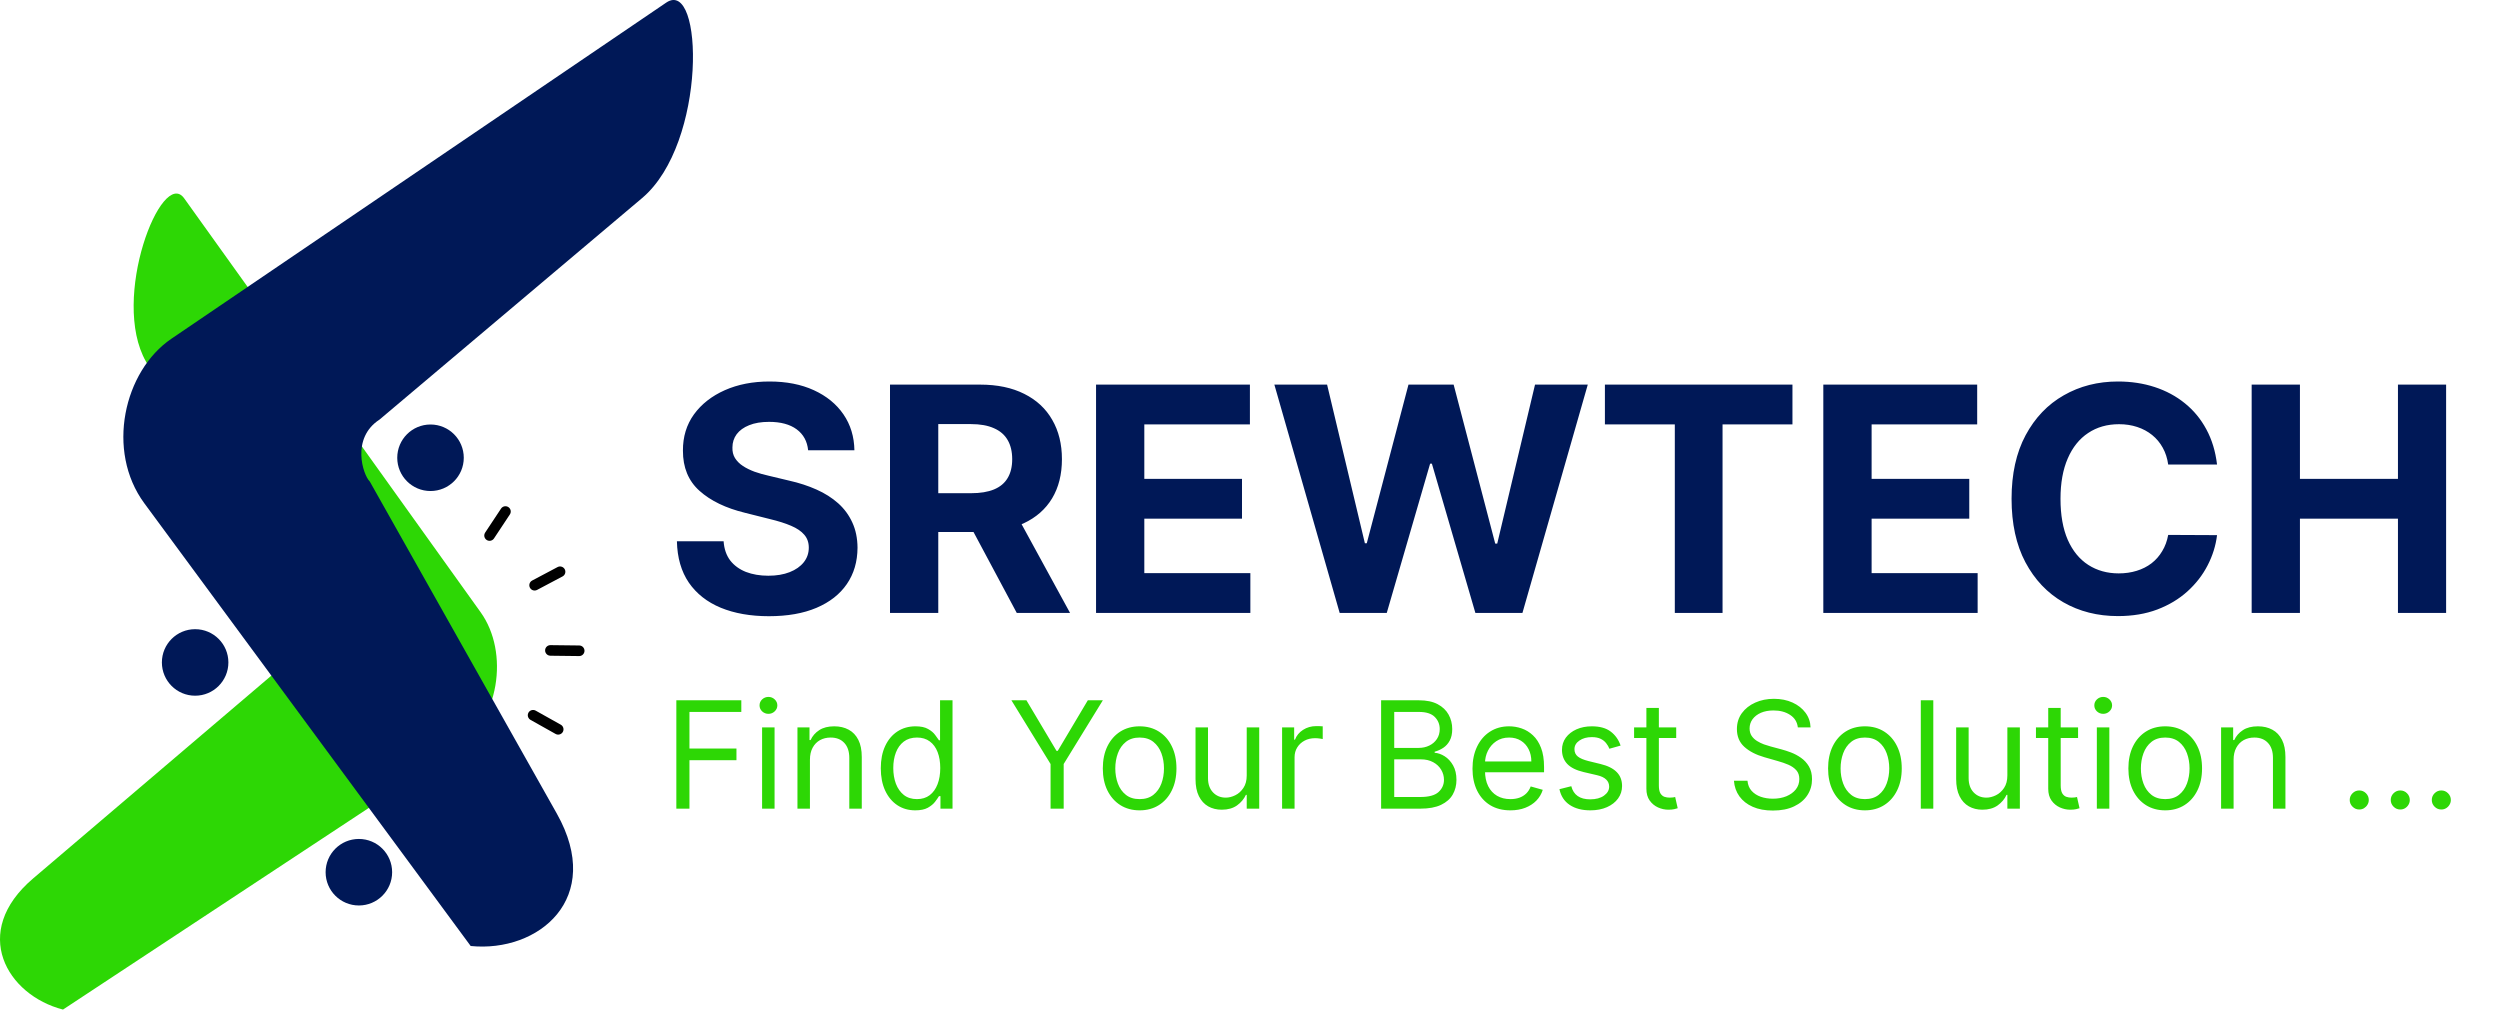 <svg width="110" height="45" viewBox="0 0 110 45" fill="none" xmlns="http://www.w3.org/2000/svg">
<path fill-rule="evenodd" clip-rule="evenodd" d="M21.151 26.943L8.103 8.725C7.117 7.348 4.845 13.138 6.422 15.908L12.787 27.093C13.558 28.121 12.65 29.255 12.327 29.398L1.457 38.652C-1.325 41.02 0.305 43.786 2.772 44.421L19.973 33.079C22.012 31.734 22.405 28.695 21.151 26.943V26.943Z" fill="#2DD705"/>
<path fill-rule="evenodd" clip-rule="evenodd" d="M7.542 14.904L29.314 0.115C30.959 -1.002 31.115 6.301 28.253 8.715L16.7 18.461C15.433 19.282 15.974 20.901 16.272 21.189L24.5 35.798C26.605 39.536 23.687 41.924 20.71 41.624L6.351 22.145C4.649 19.836 5.448 16.326 7.542 14.904H7.542Z" fill="#001857"/>
<path d="M35.558 19.813C35.519 19.417 35.35 19.11 35.053 18.89C34.755 18.671 34.351 18.562 33.841 18.562C33.494 18.562 33.202 18.611 32.963 18.709C32.724 18.804 32.541 18.936 32.413 19.106C32.289 19.276 32.227 19.469 32.227 19.685C32.22 19.865 32.258 20.022 32.34 20.156C32.425 20.29 32.541 20.406 32.688 20.504C32.835 20.599 33.005 20.683 33.198 20.755C33.391 20.823 33.597 20.882 33.816 20.931L34.719 21.147C35.157 21.245 35.56 21.376 35.926 21.54C36.292 21.703 36.609 21.904 36.878 22.143C37.146 22.382 37.353 22.663 37.501 22.987C37.651 23.311 37.728 23.682 37.731 24.1C37.728 24.715 37.571 25.248 37.26 25.7C36.953 26.148 36.508 26.496 35.926 26.744C35.347 26.99 34.649 27.113 33.831 27.113C33.02 27.113 32.314 26.988 31.712 26.74C31.113 26.491 30.646 26.123 30.309 25.636C29.975 25.145 29.8 24.539 29.784 23.816H31.839C31.862 24.153 31.959 24.434 32.129 24.66C32.302 24.882 32.533 25.05 32.821 25.165C33.112 25.276 33.44 25.332 33.807 25.332C34.166 25.332 34.479 25.279 34.744 25.175C35.012 25.07 35.219 24.924 35.367 24.738C35.514 24.552 35.587 24.337 35.587 24.095C35.587 23.87 35.52 23.68 35.386 23.526C35.255 23.373 35.062 23.242 34.807 23.134C34.556 23.026 34.246 22.928 33.88 22.84L32.786 22.565C31.939 22.359 31.27 22.037 30.78 21.598C30.289 21.16 30.046 20.57 30.049 19.827C30.046 19.219 30.207 18.688 30.534 18.233C30.865 17.778 31.318 17.424 31.893 17.168C32.469 16.913 33.123 16.786 33.856 16.786C34.601 16.786 35.252 16.913 35.808 17.168C36.367 17.424 36.802 17.778 37.113 18.233C37.424 18.688 37.584 19.214 37.594 19.813H35.558ZM39.16 26.97V16.923H43.124C43.883 16.923 44.53 17.059 45.067 17.33C45.606 17.599 46.017 17.98 46.298 18.473C46.583 18.964 46.725 19.541 46.725 20.205C46.725 20.872 46.581 21.446 46.293 21.927C46.005 22.405 45.588 22.771 45.042 23.026C44.499 23.281 43.842 23.409 43.07 23.409H40.416V21.701H42.727C43.132 21.701 43.469 21.646 43.737 21.535C44.005 21.423 44.205 21.257 44.336 21.034C44.47 20.812 44.537 20.535 44.537 20.205C44.537 19.872 44.47 19.59 44.336 19.361C44.205 19.132 44.004 18.959 43.732 18.841C43.464 18.72 43.126 18.66 42.717 18.66H41.284V26.97H39.16ZM44.586 22.398L47.083 26.97H44.738L42.295 22.398H44.586ZM48.226 26.97V16.923H54.996V18.674H50.35V21.069H54.648V22.82H50.35V25.219H55.016V26.97H48.226ZM58.946 26.97L56.072 16.923H58.392L60.055 23.904H60.138L61.973 16.923H63.96L65.79 23.919H65.878L67.541 16.923H69.862L66.987 26.97H64.917L63.003 20.401H62.925L61.017 26.97H58.946ZM70.616 18.674V16.923H78.868V18.674H75.792V26.97H73.692V18.674H70.616ZM80.226 26.97V16.923H86.996V18.674H82.351V21.069H86.648V22.82H82.351V25.219H87.016V26.97H80.226ZM97.55 20.441H95.401C95.362 20.163 95.282 19.916 95.161 19.7C95.04 19.481 94.885 19.294 94.695 19.141C94.505 18.987 94.286 18.869 94.037 18.787C93.792 18.706 93.526 18.665 93.238 18.665C92.718 18.665 92.265 18.794 91.879 19.052C91.493 19.307 91.194 19.68 90.981 20.171C90.769 20.658 90.662 21.25 90.662 21.947C90.662 22.663 90.769 23.265 90.981 23.752C91.197 24.239 91.498 24.607 91.884 24.856C92.27 25.104 92.716 25.229 93.223 25.229C93.508 25.229 93.771 25.191 94.013 25.116C94.258 25.041 94.476 24.931 94.665 24.787C94.855 24.64 95.012 24.462 95.136 24.252C95.264 24.043 95.352 23.804 95.401 23.536L97.55 23.546C97.494 24.007 97.355 24.452 97.133 24.88C96.914 25.305 96.618 25.686 96.245 26.023C95.876 26.357 95.434 26.622 94.921 26.818C94.41 27.011 93.833 27.108 93.189 27.108C92.293 27.108 91.491 26.905 90.785 26.499C90.082 26.094 89.526 25.507 89.117 24.738C88.711 23.97 88.509 23.039 88.509 21.947C88.509 20.851 88.715 19.919 89.127 19.15C89.539 18.382 90.098 17.796 90.805 17.394C91.511 16.989 92.306 16.786 93.189 16.786C93.771 16.786 94.311 16.868 94.808 17.031C95.308 17.195 95.751 17.433 96.137 17.747C96.523 18.058 96.837 18.439 97.079 18.89C97.324 19.342 97.481 19.858 97.55 20.441ZM99.073 26.97V16.923H101.197V21.069H105.51V16.923H107.629V26.97H105.51V22.82H101.197V26.97H99.073Z" fill="#001857"/>
<path d="M29.759 35.581V30.813H32.618V31.325H30.336V32.936H32.404V33.448H30.336V35.581H29.759ZM33.532 35.581V32.005H34.081V35.581H33.532ZM33.811 31.409C33.704 31.409 33.612 31.372 33.534 31.3C33.458 31.227 33.42 31.139 33.42 31.037C33.42 30.934 33.458 30.846 33.534 30.773C33.612 30.701 33.704 30.664 33.811 30.664C33.919 30.664 34.01 30.701 34.086 30.773C34.164 30.846 34.203 30.934 34.203 31.037C34.203 31.139 34.164 31.227 34.086 31.3C34.01 31.372 33.919 31.409 33.811 31.409ZM35.637 33.43V35.581H35.088V32.005H35.618V32.564H35.665C35.749 32.382 35.876 32.236 36.047 32.126C36.217 32.014 36.438 31.958 36.708 31.958C36.95 31.958 37.162 32.008 37.343 32.107C37.525 32.205 37.666 32.354 37.767 32.554C37.868 32.753 37.918 33.004 37.918 33.309V35.581H37.369V33.346C37.369 33.065 37.296 32.846 37.15 32.689C37.004 32.531 36.804 32.452 36.55 32.452C36.374 32.452 36.217 32.49 36.079 32.566C35.943 32.642 35.835 32.753 35.756 32.899C35.677 33.045 35.637 33.222 35.637 33.43ZM40.272 35.655C39.974 35.655 39.711 35.58 39.483 35.429C39.255 35.277 39.077 35.063 38.948 34.787C38.819 34.509 38.755 34.181 38.755 33.802C38.755 33.426 38.819 33.101 38.948 32.824C39.077 32.548 39.256 32.335 39.486 32.184C39.715 32.034 39.981 31.958 40.282 31.958C40.514 31.958 40.699 31.997 40.834 32.075C40.97 32.151 41.074 32.238 41.145 32.336C41.218 32.432 41.275 32.511 41.315 32.573H41.362V30.813H41.911V35.581H41.38V35.031H41.315C41.275 35.096 41.218 35.179 41.143 35.278C41.069 35.376 40.962 35.463 40.824 35.541C40.686 35.617 40.502 35.655 40.272 35.655ZM40.347 35.161C40.567 35.161 40.754 35.104 40.906 34.989C41.058 34.873 41.173 34.712 41.252 34.507C41.332 34.301 41.371 34.063 41.371 33.793C41.371 33.526 41.332 33.292 41.255 33.092C41.177 32.89 41.062 32.733 40.91 32.622C40.758 32.508 40.57 32.452 40.347 32.452C40.114 32.452 39.92 32.512 39.765 32.631C39.611 32.749 39.496 32.91 39.418 33.113C39.342 33.315 39.304 33.541 39.304 33.793C39.304 34.047 39.343 34.279 39.42 34.486C39.5 34.693 39.616 34.857 39.77 34.98C39.925 35.101 40.117 35.161 40.347 35.161ZM44.502 30.813H45.163L46.486 33.038H46.541L47.864 30.813H48.525L46.802 33.616V35.581H46.225V33.616L44.502 30.813ZM50.144 35.655C49.821 35.655 49.538 35.578 49.294 35.425C49.052 35.271 48.863 35.056 48.726 34.78C48.591 34.504 48.524 34.181 48.524 33.811C48.524 33.439 48.591 33.114 48.726 32.836C48.863 32.558 49.052 32.343 49.294 32.189C49.538 32.035 49.821 31.958 50.144 31.958C50.467 31.958 50.749 32.035 50.991 32.189C51.235 32.343 51.424 32.558 51.559 32.836C51.696 33.114 51.764 33.439 51.764 33.811C51.764 34.181 51.696 34.504 51.559 34.78C51.424 35.056 51.235 35.271 50.991 35.425C50.749 35.578 50.467 35.655 50.144 35.655ZM50.144 35.161C50.389 35.161 50.591 35.099 50.749 34.973C50.907 34.847 51.025 34.682 51.101 34.477C51.177 34.272 51.215 34.05 51.215 33.811C51.215 33.572 51.177 33.35 51.101 33.143C51.025 32.937 50.907 32.77 50.749 32.643C50.591 32.516 50.389 32.452 50.144 32.452C49.899 32.452 49.697 32.516 49.539 32.643C49.38 32.77 49.263 32.937 49.187 33.143C49.111 33.35 49.073 33.572 49.073 33.811C49.073 34.05 49.111 34.272 49.187 34.477C49.263 34.682 49.38 34.847 49.539 34.973C49.697 35.099 49.899 35.161 50.144 35.161ZM54.856 34.119V32.005H55.406V35.581H54.856V34.975H54.819C54.735 35.157 54.605 35.311 54.428 35.439C54.251 35.564 54.027 35.627 53.757 35.627C53.534 35.627 53.335 35.578 53.161 35.48C52.988 35.381 52.851 35.232 52.752 35.033C52.652 34.833 52.603 34.581 52.603 34.277V32.005H53.152V34.24C53.152 34.5 53.225 34.708 53.371 34.864C53.518 35.019 53.706 35.096 53.934 35.096C54.071 35.096 54.21 35.061 54.351 34.992C54.494 34.922 54.613 34.815 54.709 34.67C54.807 34.526 54.856 34.342 54.856 34.119ZM56.412 35.581V32.005H56.943V32.545H56.98C57.045 32.368 57.163 32.224 57.334 32.114C57.504 32.004 57.697 31.949 57.911 31.949C57.951 31.949 58.002 31.95 58.062 31.951C58.123 31.953 58.169 31.955 58.2 31.958V32.517C58.181 32.512 58.138 32.505 58.072 32.496C58.006 32.485 57.937 32.48 57.864 32.48C57.691 32.48 57.535 32.516 57.399 32.589C57.264 32.661 57.157 32.76 57.078 32.887C57 33.013 56.961 33.156 56.961 33.318V35.581H56.412ZM60.769 35.581V30.813H62.436C62.768 30.813 63.042 30.87 63.258 30.985C63.473 31.099 63.634 31.252 63.739 31.444C63.845 31.635 63.898 31.847 63.898 32.079C63.898 32.284 63.861 32.453 63.788 32.587C63.717 32.72 63.622 32.826 63.504 32.904C63.388 32.981 63.261 33.038 63.125 33.076V33.122C63.271 33.132 63.417 33.183 63.565 33.276C63.712 33.369 63.836 33.502 63.935 33.676C64.034 33.85 64.084 34.063 64.084 34.314C64.084 34.553 64.03 34.768 63.921 34.959C63.812 35.15 63.641 35.301 63.407 35.413C63.172 35.525 62.867 35.581 62.492 35.581H60.769ZM61.346 35.068H62.492C62.869 35.068 63.136 34.995 63.295 34.85C63.455 34.702 63.535 34.524 63.535 34.314C63.535 34.153 63.493 34.004 63.411 33.867C63.329 33.729 63.212 33.619 63.06 33.537C62.908 33.453 62.727 33.411 62.52 33.411H61.346V35.068ZM61.346 32.908H62.417C62.591 32.908 62.748 32.874 62.887 32.806C63.029 32.737 63.14 32.641 63.223 32.517C63.306 32.393 63.348 32.247 63.348 32.079C63.348 31.87 63.275 31.692 63.13 31.546C62.984 31.399 62.752 31.325 62.436 31.325H61.346V32.908ZM66.457 35.655C66.113 35.655 65.816 35.579 65.566 35.427C65.317 35.273 65.126 35.059 64.991 34.784C64.857 34.508 64.79 34.187 64.79 33.821C64.79 33.454 64.857 33.132 64.991 32.852C65.126 32.571 65.313 32.352 65.554 32.196C65.796 32.038 66.079 31.958 66.401 31.958C66.588 31.958 66.772 31.989 66.953 32.051C67.135 32.114 67.3 32.214 67.449 32.354C67.598 32.492 67.717 32.675 67.805 32.904C67.894 33.132 67.938 33.413 67.938 33.746V33.979H65.181V33.504H67.379C67.379 33.302 67.339 33.122 67.258 32.964C67.179 32.806 67.066 32.681 66.918 32.589C66.772 32.498 66.6 32.452 66.401 32.452C66.183 32.452 65.993 32.506 65.833 32.615C65.675 32.722 65.553 32.862 65.468 33.034C65.382 33.206 65.34 33.391 65.34 33.588V33.904C65.34 34.175 65.386 34.403 65.48 34.591C65.574 34.777 65.705 34.919 65.873 35.017C66.04 35.113 66.235 35.161 66.457 35.161C66.602 35.161 66.732 35.141 66.848 35.101C66.966 35.059 67.068 34.997 67.153 34.915C67.239 34.831 67.305 34.727 67.351 34.603L67.882 34.752C67.826 34.932 67.732 35.09 67.6 35.227C67.468 35.362 67.305 35.467 67.111 35.543C66.917 35.618 66.699 35.655 66.457 35.655ZM71.306 32.806L70.813 32.945C70.782 32.863 70.736 32.783 70.675 32.706C70.616 32.627 70.536 32.561 70.433 32.51C70.331 32.459 70.2 32.433 70.04 32.433C69.821 32.433 69.639 32.484 69.493 32.585C69.349 32.684 69.276 32.81 69.276 32.964C69.276 33.101 69.326 33.208 69.425 33.288C69.525 33.367 69.68 33.433 69.891 33.486L70.422 33.616C70.741 33.693 70.98 33.812 71.136 33.972C71.293 34.13 71.371 34.334 71.371 34.584C71.371 34.789 71.312 34.972 71.195 35.134C71.078 35.295 70.915 35.422 70.706 35.515C70.496 35.608 70.252 35.655 69.975 35.655C69.61 35.655 69.308 35.576 69.069 35.418C68.83 35.259 68.679 35.028 68.615 34.724L69.137 34.593C69.186 34.786 69.28 34.93 69.418 35.026C69.558 35.123 69.74 35.171 69.965 35.171C70.221 35.171 70.425 35.117 70.575 35.008C70.727 34.898 70.803 34.766 70.803 34.612C70.803 34.488 70.76 34.384 70.673 34.3C70.586 34.215 70.453 34.151 70.273 34.109L69.677 33.97C69.349 33.892 69.109 33.772 68.955 33.609C68.803 33.444 68.727 33.239 68.727 32.992C68.727 32.79 68.784 32.612 68.897 32.456C69.012 32.301 69.168 32.179 69.365 32.091C69.563 32.003 69.788 31.958 70.04 31.958C70.394 31.958 70.671 32.036 70.873 32.191C71.076 32.346 71.221 32.551 71.306 32.806ZM73.753 32.005V32.471H71.9V32.005H73.753ZM72.441 31.148H72.99V34.556C72.99 34.712 73.012 34.828 73.057 34.906C73.104 34.981 73.163 35.033 73.234 35.059C73.307 35.084 73.384 35.096 73.465 35.096C73.525 35.096 73.575 35.093 73.614 35.087C73.653 35.079 73.684 35.073 73.707 35.068L73.819 35.562C73.781 35.576 73.729 35.59 73.663 35.604C73.596 35.619 73.511 35.627 73.409 35.627C73.254 35.627 73.102 35.594 72.953 35.527C72.805 35.46 72.683 35.359 72.585 35.222C72.489 35.086 72.441 34.913 72.441 34.705V31.148ZM79.105 32.005C79.077 31.769 78.964 31.586 78.765 31.456C78.567 31.325 78.323 31.26 78.034 31.26C77.823 31.26 77.639 31.294 77.48 31.362C77.324 31.431 77.201 31.525 77.113 31.644C77.026 31.764 76.982 31.899 76.982 32.051C76.982 32.179 77.013 32.288 77.073 32.38C77.135 32.47 77.214 32.545 77.311 32.605C77.407 32.664 77.508 32.713 77.613 32.752C77.719 32.789 77.816 32.82 77.904 32.843L78.388 32.973C78.512 33.006 78.651 33.051 78.803 33.108C78.956 33.166 79.103 33.244 79.243 33.343C79.384 33.441 79.5 33.567 79.592 33.721C79.683 33.874 79.729 34.063 79.729 34.286C79.729 34.544 79.662 34.777 79.527 34.985C79.393 35.193 79.198 35.358 78.94 35.48C78.684 35.603 78.373 35.664 78.007 35.664C77.665 35.664 77.369 35.609 77.12 35.499C76.871 35.389 76.676 35.235 76.533 35.038C76.392 34.841 76.312 34.612 76.293 34.351H76.889C76.905 34.532 76.965 34.68 77.071 34.798C77.178 34.915 77.313 35.002 77.476 35.059C77.64 35.115 77.817 35.143 78.007 35.143C78.227 35.143 78.425 35.107 78.6 35.036C78.775 34.963 78.914 34.862 79.017 34.733C79.119 34.603 79.17 34.451 79.17 34.277C79.17 34.119 79.126 33.99 79.038 33.891C78.949 33.791 78.833 33.711 78.689 33.648C78.544 33.586 78.388 33.532 78.221 33.486L77.634 33.318C77.262 33.211 76.967 33.058 76.749 32.859C76.532 32.661 76.424 32.401 76.424 32.079C76.424 31.812 76.496 31.58 76.64 31.381C76.786 31.181 76.981 31.026 77.227 30.916C77.473 30.804 77.749 30.748 78.053 30.748C78.36 30.748 78.633 30.803 78.873 30.913C79.112 31.022 79.301 31.171 79.441 31.36C79.582 31.549 79.656 31.764 79.664 32.005H79.105ZM82.056 35.655C81.734 35.655 81.45 35.578 81.207 35.425C80.965 35.271 80.775 35.056 80.639 34.78C80.504 34.504 80.436 34.181 80.436 33.811C80.436 33.439 80.504 33.114 80.639 32.836C80.775 32.558 80.965 32.343 81.207 32.189C81.45 32.035 81.734 31.958 82.056 31.958C82.379 31.958 82.662 32.035 82.904 32.189C83.147 32.343 83.337 32.558 83.472 32.836C83.608 33.114 83.677 33.439 83.677 33.811C83.677 34.181 83.608 34.504 83.472 34.78C83.337 35.056 83.147 35.271 82.904 35.425C82.662 35.578 82.379 35.655 82.056 35.655ZM82.056 35.161C82.302 35.161 82.503 35.099 82.662 34.973C82.82 34.847 82.937 34.682 83.013 34.477C83.089 34.272 83.127 34.05 83.127 33.811C83.127 33.572 83.089 33.35 83.013 33.143C82.937 32.937 82.82 32.77 82.662 32.643C82.503 32.516 82.302 32.452 82.056 32.452C81.811 32.452 81.609 32.516 81.451 32.643C81.293 32.77 81.176 32.937 81.1 33.143C81.024 33.35 80.986 33.572 80.986 33.811C80.986 34.05 81.024 34.272 81.1 34.477C81.176 34.682 81.293 34.847 81.451 34.973C81.609 35.099 81.811 35.161 82.056 35.161ZM85.065 30.813V35.581H84.515V30.813H85.065ZM88.324 34.119V32.005H88.874V35.581H88.324V34.975H88.287C88.203 35.157 88.073 35.311 87.896 35.439C87.719 35.564 87.496 35.627 87.226 35.627C87.002 35.627 86.803 35.578 86.63 35.48C86.456 35.381 86.319 35.232 86.22 35.033C86.121 34.833 86.071 34.581 86.071 34.277V32.005H86.62V34.24C86.62 34.5 86.693 34.708 86.839 34.864C86.987 35.019 87.174 35.096 87.403 35.096C87.539 35.096 87.678 35.061 87.819 34.992C87.962 34.922 88.081 34.815 88.178 34.67C88.275 34.526 88.324 34.342 88.324 34.119ZM91.435 32.005V32.471H89.582V32.005H91.435ZM90.122 31.148H90.671V34.556C90.671 34.712 90.694 34.828 90.739 34.906C90.785 34.981 90.844 35.033 90.916 35.059C90.989 35.084 91.066 35.096 91.146 35.096C91.207 35.096 91.257 35.093 91.295 35.087C91.334 35.079 91.365 35.073 91.388 35.068L91.5 35.562C91.463 35.576 91.411 35.59 91.344 35.604C91.278 35.619 91.193 35.627 91.09 35.627C90.935 35.627 90.783 35.594 90.634 35.527C90.487 35.46 90.364 35.359 90.266 35.222C90.17 35.086 90.122 34.913 90.122 34.705V31.148ZM92.261 35.581V32.005H92.811V35.581H92.261ZM92.541 31.409C92.434 31.409 92.341 31.372 92.264 31.3C92.188 31.227 92.15 31.139 92.15 31.037C92.15 30.934 92.188 30.846 92.264 30.773C92.341 30.701 92.434 30.664 92.541 30.664C92.648 30.664 92.739 30.701 92.815 30.773C92.893 30.846 92.932 30.934 92.932 31.037C92.932 31.139 92.893 31.227 92.815 31.3C92.739 31.372 92.648 31.409 92.541 31.409ZM95.27 35.655C94.947 35.655 94.664 35.578 94.42 35.425C94.178 35.271 93.989 35.056 93.852 34.78C93.717 34.504 93.649 34.181 93.649 33.811C93.649 33.439 93.717 33.114 93.852 32.836C93.989 32.558 94.178 32.343 94.42 32.189C94.664 32.035 94.947 31.958 95.27 31.958C95.592 31.958 95.875 32.035 96.117 32.189C96.361 32.343 96.55 32.558 96.685 32.836C96.822 33.114 96.89 33.439 96.89 33.811C96.89 34.181 96.822 34.504 96.685 34.78C96.55 35.056 96.361 35.271 96.117 35.425C95.875 35.578 95.592 35.655 95.27 35.655ZM95.27 35.161C95.515 35.161 95.717 35.099 95.875 34.973C96.033 34.847 96.15 34.682 96.226 34.477C96.302 34.272 96.34 34.05 96.34 33.811C96.34 33.572 96.302 33.35 96.226 33.143C96.15 32.937 96.033 32.77 95.875 32.643C95.717 32.516 95.515 32.452 95.27 32.452C95.024 32.452 94.823 32.516 94.664 32.643C94.506 32.77 94.389 32.937 94.313 33.143C94.237 33.35 94.199 33.572 94.199 33.811C94.199 34.05 94.237 34.272 94.313 34.477C94.389 34.682 94.506 34.847 94.664 34.973C94.823 35.099 95.024 35.161 95.27 35.161ZM98.278 33.43V35.581H97.728V32.005H98.259V32.564H98.306C98.39 32.382 98.517 32.236 98.688 32.126C98.858 32.014 99.079 31.958 99.349 31.958C99.591 31.958 99.803 32.008 99.984 32.107C100.166 32.205 100.307 32.354 100.408 32.554C100.509 32.753 100.559 33.004 100.559 33.309V35.581H100.01V33.346C100.01 33.065 99.937 32.846 99.791 32.689C99.645 32.531 99.445 32.452 99.19 32.452C99.015 32.452 98.858 32.49 98.72 32.566C98.584 32.642 98.476 32.753 98.397 32.899C98.317 33.045 98.278 33.222 98.278 33.43ZM103.807 35.618C103.692 35.618 103.594 35.577 103.512 35.494C103.429 35.412 103.388 35.314 103.388 35.199C103.388 35.084 103.429 34.985 103.512 34.903C103.594 34.821 103.692 34.78 103.807 34.78C103.922 34.78 104.021 34.821 104.103 34.903C104.185 34.985 104.226 35.084 104.226 35.199C104.226 35.275 104.207 35.345 104.168 35.408C104.131 35.472 104.08 35.523 104.017 35.562C103.955 35.599 103.885 35.618 103.807 35.618ZM105.612 35.618C105.498 35.618 105.399 35.577 105.317 35.494C105.235 35.412 105.193 35.314 105.193 35.199C105.193 35.084 105.235 34.985 105.317 34.903C105.399 34.821 105.498 34.78 105.612 34.78C105.727 34.78 105.826 34.821 105.908 34.903C105.99 34.985 106.031 35.084 106.031 35.199C106.031 35.275 106.012 35.345 105.973 35.408C105.936 35.472 105.886 35.523 105.822 35.562C105.76 35.599 105.69 35.618 105.612 35.618ZM107.418 35.618C107.303 35.618 107.204 35.577 107.122 35.494C107.04 35.412 106.999 35.314 106.999 35.199C106.999 35.084 107.04 34.985 107.122 34.903C107.204 34.821 107.303 34.78 107.418 34.78C107.533 34.78 107.631 34.821 107.713 34.903C107.796 34.985 107.837 35.084 107.837 35.199C107.837 35.275 107.817 35.345 107.779 35.408C107.741 35.472 107.691 35.523 107.627 35.562C107.565 35.599 107.495 35.618 107.418 35.618Z" fill="#2DD705"/>
<path d="M24.849 25.048C24.788 24.935 24.647 24.891 24.534 24.951L23.414 25.544C23.3 25.605 23.257 25.746 23.317 25.859C23.377 25.973 23.518 26.017 23.632 25.956L24.752 25.363C24.866 25.303 24.909 25.162 24.849 25.048L24.849 25.048Z" fill="black"/>
<path d="M21.735 23.692L22.434 22.636C22.506 22.528 22.476 22.384 22.369 22.313C22.262 22.242 22.117 22.271 22.046 22.378L21.346 23.435C21.297 23.508 21.296 23.6 21.334 23.672C21.352 23.706 21.378 23.735 21.412 23.758C21.519 23.829 21.664 23.799 21.735 23.692Z" fill="black"/>
<path d="M25.718 28.637C25.719 28.508 25.616 28.402 25.487 28.401L24.221 28.386C24.092 28.384 23.986 28.488 23.985 28.616C23.984 28.657 23.994 28.695 24.012 28.728C24.051 28.801 24.127 28.851 24.215 28.852L25.482 28.867C25.611 28.869 25.716 28.765 25.718 28.637H25.718Z" fill="black"/>
<path d="M24.765 32.204C24.827 32.092 24.787 31.95 24.675 31.887L23.57 31.268C23.457 31.205 23.315 31.245 23.252 31.357C23.212 31.429 23.214 31.513 23.25 31.58C23.27 31.619 23.301 31.652 23.342 31.674L24.447 32.294C24.559 32.356 24.701 32.316 24.765 32.204Z" fill="black"/>
<path d="M8.586 30.611C9.394 30.611 10.049 29.955 10.049 29.147C10.049 28.339 9.394 27.684 8.586 27.684C7.778 27.684 7.123 28.339 7.123 29.147C7.123 29.955 7.778 30.611 8.586 30.611Z" fill="#001857"/>
<path d="M18.942 21.605C19.751 21.605 20.406 20.95 20.406 20.142C20.406 19.333 19.751 18.678 18.942 18.678C18.134 18.678 17.479 19.333 17.479 20.142C17.479 20.95 18.134 21.605 18.942 21.605Z" fill="#001857"/>
<path d="M15.791 39.841C16.599 39.841 17.254 39.186 17.254 38.378C17.254 37.569 16.599 36.914 15.791 36.914C14.982 36.914 14.327 37.569 14.327 38.378C14.327 39.186 14.982 39.841 15.791 39.841Z" fill="#001857"/>
</svg>
